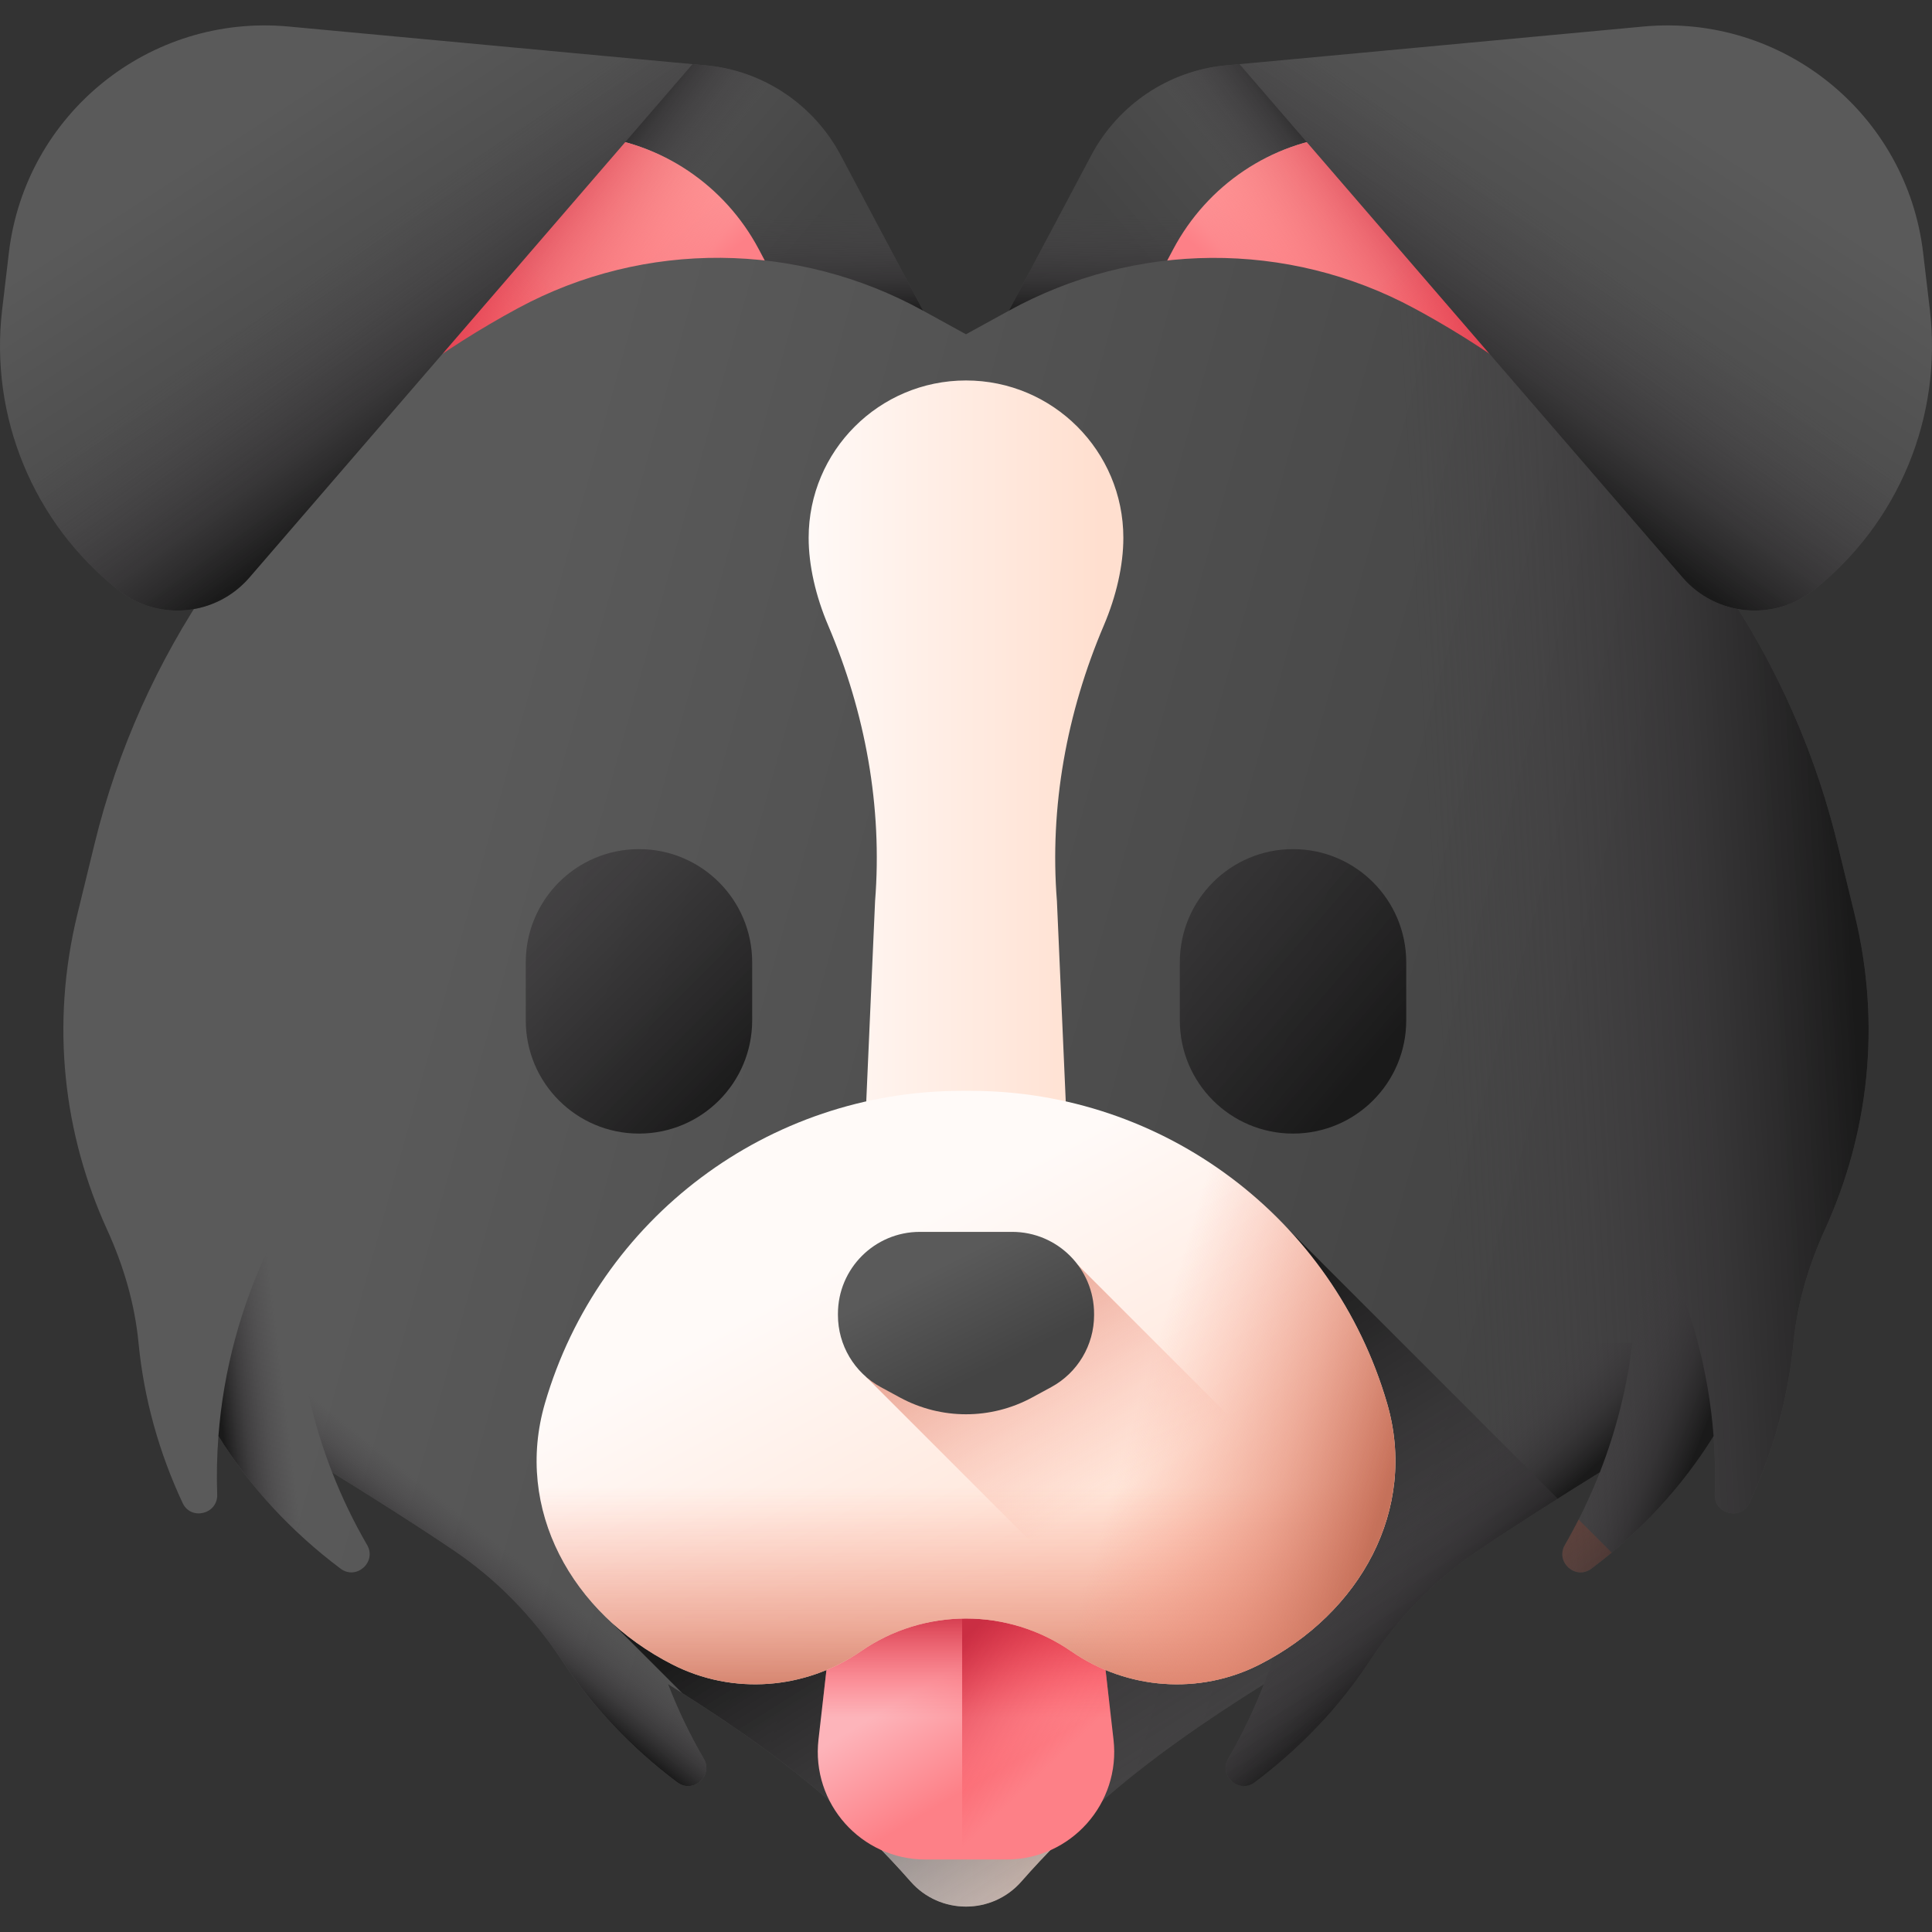 <svg id="Capa_1" enable-background="new 0 0 512 512" height="512" viewBox="0 0 512 512" width="512" xmlns="http://www.w3.org/2000/svg" xmlns:xlink="http://www.w3.org/1999/xlink"><rect x="0" y="0" width="512" height="512" fill="#333333" stroke="none"/><linearGradient id="lg1"><stop offset="0" stop-color="#5a5a5a"/><stop offset="1" stop-color="#444"/></linearGradient><linearGradient id="SVGID_1_" gradientTransform="matrix(.956 .294 -.294 .956 38.534 -29.845)" gradientUnits="userSpaceOnUse" x1="89.465" x2="170.019" xlink:href="#lg1" y1="62.266" y2="96.484"/><linearGradient id="lg2"><stop offset="0" stop-color="#433f43" stop-opacity="0"/><stop offset=".299" stop-color="#3e3b3e" stop-opacity=".3"/><stop offset=".642" stop-color="#302e30" stop-opacity=".643"/><stop offset="1" stop-color="#1a1a1a"/></linearGradient><linearGradient id="SVGID_00000171709364672933313870000005916276682930577813_" gradientTransform="matrix(.956 .294 -.294 .956 38.534 -29.845)" gradientUnits="userSpaceOnUse" x1="148.979" x2="157.533" xlink:href="#lg2" y1="46.091" y2="71.754"/><linearGradient id="SVGID_00000110449565694691285390000005893927985321303987_" gradientTransform="matrix(.956 .294 -.294 .956 38.534 -29.845)" gradientUnits="userSpaceOnUse" x1="143.936" x2="116.371" xlink:href="#lg2" y1="90.666" y2="81.636"/><linearGradient id="lg3"><stop offset="0" stop-color="#ffdfcf"/><stop offset="1" stop-color="#fd8087"/></linearGradient><linearGradient id="SVGID_00000052070921803173306200000007269497464821757353_" gradientTransform="matrix(.956 .294 -.294 .956 38.534 -29.845)" gradientUnits="userSpaceOnUse" x1="106.013" x2="145.934" xlink:href="#lg3" y1="66.798" y2="93.174"/><linearGradient id="lg4"><stop offset="0" stop-color="#fd4755" stop-opacity="0"/><stop offset=".259" stop-color="#f74452" stop-opacity=".259"/><stop offset=".628" stop-color="#e43b4c" stop-opacity=".628"/><stop offset="1" stop-color="#ca2e43"/></linearGradient><linearGradient id="SVGID_00000118365177279606218940000002160568231382657434_" gradientTransform="matrix(.956 .294 -.294 .956 38.534 -29.845)" gradientUnits="userSpaceOnUse" x1="149.608" x2="101.608" xlink:href="#lg4" y1="108.509" y2="91.4"/><linearGradient id="SVGID_00000098915104530325673270000003759378528244816023_" gradientTransform="matrix(.956 .294 -.294 .956 38.534 -29.845)" gradientUnits="userSpaceOnUse" x1="175.963" x2="150.3" xlink:href="#lg4" y1="90.3" y2="139.726"/><linearGradient id="SVGID_00000176016155527668188400000005565132945756527786_" gradientTransform="matrix(-.956 .294 .294 .956 206.221 -29.845)" gradientUnits="userSpaceOnUse" x1="-166.009" x2="-85.455" xlink:href="#lg1" y1="140.71" y2="174.928"/><linearGradient id="SVGID_00000150806104032333787530000018182068263782795957_" gradientTransform="matrix(-.956 .294 .294 .956 206.221 -29.845)" gradientUnits="userSpaceOnUse" x1="-106.495" x2="-97.941" xlink:href="#lg2" y1="124.534" y2="150.198"/><linearGradient id="SVGID_00000168806102894678435490000008366068552579419284_" gradientTransform="matrix(-.956 .294 .294 .956 206.221 -29.845)" gradientUnits="userSpaceOnUse" x1="-111.538" x2="-139.103" xlink:href="#lg2" y1="169.11" y2="160.08"/><linearGradient id="SVGID_00000060003414526522304670000002145422904979618988_" gradientTransform="matrix(-.956 .294 .294 .956 206.221 -29.845)" gradientUnits="userSpaceOnUse" x1="-149.461" x2="-109.54" xlink:href="#lg3" y1="145.242" y2="171.618"/><linearGradient id="SVGID_00000065075193289540652870000000105651857514779818_" gradientTransform="matrix(-.956 .294 .294 .956 206.221 -29.845)" gradientUnits="userSpaceOnUse" x1="-105.866" x2="-153.866" xlink:href="#lg4" y1="186.953" y2="169.844"/><linearGradient id="SVGID_00000071528396143917655090000003797041022862726021_" gradientTransform="matrix(-.956 .294 .294 .956 206.221 -29.845)" gradientUnits="userSpaceOnUse" x1="-79.511" x2="-105.174" xlink:href="#lg4" y1="168.744" y2="218.169"/><linearGradient id="lg5"><stop offset="0" stop-color="#fffaf8"/><stop offset="1" stop-color="#ffdfcf"/></linearGradient><linearGradient id="SVGID_00000133496686365067567100000001097885656131202976_" gradientUnits="userSpaceOnUse" x1="212.01" x2="291.7" xlink:href="#lg5" y1="299.798" y2="299.798"/><linearGradient id="SVGID_00000181788850364435753090000005423703579063552186_" gradientUnits="userSpaceOnUse" x1="119.7" x2="408.413" xlink:href="#lg1" y1="232.03" y2="312.228"/><linearGradient id="SVGID_00000134970422801199974640000005874833583234367383_" gradientUnits="userSpaceOnUse" x1="381.251" x2="491.39" xlink:href="#lg2" y1="268.983" y2="262.567"/><linearGradient id="SVGID_00000010306313589603292030000016688182764245427072_" gradientUnits="userSpaceOnUse" x1="76.657" x2="195.895" xlink:href="#lg2" y1="170.042" y2="289.281"/><linearGradient id="SVGID_00000070100108115506641460000001385307649174118538_" gradientUnits="userSpaceOnUse" x1="207.037" x2="364.225" xlink:href="#lg2" y1="146.465" y2="281.198"/><linearGradient id="SVGID_00000016780284905887302960000006621669985607956407_" gradientUnits="userSpaceOnUse" x1="425.752" x2="451.772" xlink:href="#lg2" y1="368.946" y2="379.283"/><linearGradient id="SVGID_00000057148467016774257660000005889625139845928617_" gradientUnits="userSpaceOnUse" x1="367.6" x2="386.847" xlink:href="#lg2" y1="401.209" y2="421.882"/><linearGradient id="SVGID_00000025403167875776918170000002124862015517671071_" gradientUnits="userSpaceOnUse" x1="346.731" x2="268.315" xlink:href="#lg2" y1="508.085" y2="382.975"/><linearGradient id="SVGID_00000126287784719111310220000007998816678860636042_" gradientUnits="userSpaceOnUse" x1="442.841" x2="364.424" y1="447.846" y2="322.736"><stop offset="0" stop-color="#883f2e" stop-opacity="0"/><stop offset=".298" stop-color="#8b402e" stop-opacity=".298"/><stop offset=".536" stop-color="#954430" stop-opacity=".536"/><stop offset=".753" stop-color="#a64b34" stop-opacity=".753"/><stop offset=".957" stop-color="#be5539" stop-opacity=".957"/><stop offset="1" stop-color="#c4573a"/></linearGradient><linearGradient id="SVGID_00000116937047236387804310000012389767027338111405_" gradientUnits="userSpaceOnUse" x1="75.63" x2="58.164" xlink:href="#lg2" y1="370.505" y2="372.644"/><linearGradient id="SVGID_00000170258712041859864220000008862722639738902969_" gradientUnits="userSpaceOnUse" x1="134.686" x2="122.21" xlink:href="#lg2" y1="411.28" y2="426.964"/><linearGradient id="SVGID_00000067210735922112808330000015425805257883018173_" gradientUnits="userSpaceOnUse" x1="256.191" x2="271.04" y1="440.239" y2="465.368"><stop offset="0" stop-color="#fdb4ba"/><stop offset="1" stop-color="#fd8087"/></linearGradient><linearGradient id="SVGID_00000098184428767902548970000001884146562799246004_" gradientUnits="userSpaceOnUse" x1="256" x2="256" xlink:href="#lg4" y1="455.085" y2="425.933"/><linearGradient id="SVGID_00000061429662278749791960000005984435938372847541_" gradientUnits="userSpaceOnUse" x1="286.551" x2="259.137" xlink:href="#lg4" y1="459.96" y2="430.832"/><linearGradient id="SVGID_00000078041648183413385360000011893694479459843722_" gradientUnits="userSpaceOnUse" x1="227.25" x2="282.854" xlink:href="#lg5" y1="332.595" y2="435.248"/><linearGradient id="lg6"><stop offset="0" stop-color="#f89580" stop-opacity="0"/><stop offset=".26" stop-color="#f2917c" stop-opacity=".261"/><stop offset=".595" stop-color="#e2856f" stop-opacity=".597"/><stop offset=".971" stop-color="#c8725b" stop-opacity=".974"/><stop offset=".997" stop-color="#c5715a"/></linearGradient><linearGradient id="SVGID_00000132070178439332942630000000504439480114222774_" gradientUnits="userSpaceOnUse" x1="256.002" x2="256.002" xlink:href="#lg6" y1="394.081" y2="454.675"/><linearGradient id="SVGID_00000007398927760367736260000003539322182566793093_" gradientUnits="userSpaceOnUse" x1="301.819" x2="368.829" xlink:href="#lg6" y1="371.428" y2="391.388"/><linearGradient id="SVGID_00000163778282587280322180000003988219754360246943_" gradientUnits="userSpaceOnUse" x1="299.015" x2="251.49" xlink:href="#lg6" y1="393.095" y2="317.056"/><linearGradient id="SVGID_00000100340820513307695070000001600011314693936798_" gradientUnits="userSpaceOnUse" x1="249.475" x2="263.185" xlink:href="#lg1" y1="335.284" y2="362.703"/><linearGradient id="SVGID_00000088822588921955526880000014555382519047862698_" gradientTransform="matrix(.956 .294 -.294 .956 38.534 -29.845)" gradientUnits="userSpaceOnUse" x1="46.227" x2="118.94" xlink:href="#lg1" y1="49.117" y2="109.712"/><linearGradient id="SVGID_00000047750277585512180780000018225644083754450566_" gradientTransform="matrix(.956 .294 -.294 .956 38.534 -29.845)" gradientUnits="userSpaceOnUse" x1="78.876" x2="122.361" xlink:href="#lg2" y1="77.156" y2="109.948"/><linearGradient id="SVGID_00000110447339164646113150000009133045191152565910_" gradientTransform="matrix(-.956 .294 .294 .956 206.221 -29.845)" gradientUnits="userSpaceOnUse" x1="-209.247" x2="-136.534" xlink:href="#lg1" y1="127.561" y2="188.155"/><linearGradient id="SVGID_00000093161148347119516860000011701104813864214713_" gradientTransform="matrix(-.956 .294 .294 .956 206.221 -29.845)" gradientUnits="userSpaceOnUse" x1="-176.598" x2="-133.113" xlink:href="#lg2" y1="155.6" y2="188.392"/><g><g><path d="m210.008 135.001c2.216 21.058.442 42.303-5.739 62.436-1.121 3.652-2.386 7.259-3.797 10.833-4.353 10.976-10.776 20.856-18.804 29.113l-90.799-171.267 92.636-49.112.01.003 3.322.288c.082.004.162.018.254.026 15.178 1.365 28.603 10.414 35.744 23.884l21.919 41.345c-15.034 2.528-28.108 13.253-32.887 28.816-2.139 6.969-2.738 15.289-1.859 23.635z" fill="url(#SVGID_1_)"/><path d="m210.008 135.001c2.216 21.058.442 42.303-5.739 62.436-1.121 3.652-2.386 7.259-3.797 10.833-4.353 10.976-10.776 20.856-18.804 29.113l-90.799-171.267 92.636-49.112.01.003 3.322.288c.082.004.162.018.254.026 15.178 1.365 28.603 10.414 35.744 23.884l21.919 41.345c-15.034 2.528-28.108 13.253-32.887 28.816-2.139 6.969-2.738 15.289-1.859 23.635z" fill="url(#SVGID_00000171709364672933313870000005916276682930577813_)"/><path d="m210.008 135.001c2.216 21.058.442 42.303-5.739 62.436-1.121 3.652-2.386 7.259-3.797 10.833-4.353 10.976-10.776 20.856-18.804 29.113l-90.799-171.267 92.636-49.112.01.003 3.322.288c.082.004.162.018.254.026 15.178 1.365 28.603 10.414 35.744 23.884l21.919 41.345c-15.034 2.528-28.108 13.253-32.887 28.816-2.139 6.969-2.738 15.289-1.859 23.635z" fill="url(#SVGID_00000110449565694691285390000005893927985321303987_)"/><path d="m201.087 66.052c-9.006-16.987-25.937-28.399-45.078-30.121-.116-.009-.216-.027-.32-.032l-4.189-.363-.012-.004-60.6 32.128 90.487 170.678c.855-.88 1.683-1.788 2.501-2.704 2.533-16.902 2.84-34.144 1.035-51.291-1.109-10.525-.354-21.019 2.345-29.808 3.834-12.487 11.907-22.499 22.153-28.956.215-4.7.922-9.211 2.165-13.259 1.533-4.992 3.927-9.478 6.958-13.364z" fill="url(#SVGID_00000052070921803173306200000007269497464821757353_)"/><path d="m201.087 66.052c-9.006-16.987-25.937-28.399-45.078-30.121-.116-.009-.216-.027-.32-.032l-4.189-.363-.012-.004-60.6 32.128 90.487 170.678c.855-.88 1.683-1.788 2.501-2.704 2.533-16.902 2.84-34.144 1.035-51.291-1.109-10.525-.354-21.019 2.345-29.808 3.834-12.487 11.907-22.499 22.153-28.956.215-4.7.922-9.211 2.165-13.259 1.533-4.992 3.927-9.478 6.958-13.364z" fill="url(#SVGID_00000118365177279606218940000002160568231382657434_)"/><path d="m201.087 66.052c-9.006-16.987-25.937-28.399-45.078-30.121-.116-.009-.216-.027-.32-.032l-4.189-.363-.012-.004-60.6 32.128 90.487 170.678c.855-.88 1.683-1.788 2.501-2.704 2.533-16.902 2.84-34.144 1.035-51.291-1.109-10.525-.354-21.019 2.345-29.808 3.834-12.487 11.907-22.499 22.153-28.956.215-4.7.922-9.211 2.165-13.259 1.533-4.992 3.927-9.478 6.958-13.364z" fill="url(#SVGID_00000098915104530325673270000003759378528244816023_)"/></g><g><path d="m301.992 135.001c-2.216 21.058-.442 42.303 5.739 62.436 1.121 3.652 2.386 7.259 3.797 10.833 4.353 10.976 10.776 20.856 18.804 29.113l90.799-171.266-92.636-49.112-.01.003-3.322.288c-.082.004-.162.018-.254.026-15.178 1.365-28.603 10.414-35.744 23.884l-21.919 41.345c15.034 2.528 28.108 13.253 32.887 28.816 2.139 6.968 2.738 15.288 1.859 23.634z" fill="url(#SVGID_00000176016155527668188400000005565132945756527786_)"/><path d="m301.992 135.001c-2.216 21.058-.442 42.303 5.739 62.436 1.121 3.652 2.386 7.259 3.797 10.833 4.353 10.976 10.776 20.856 18.804 29.113l90.799-171.266-92.636-49.112-.01.003-3.322.288c-.082.004-.162.018-.254.026-15.178 1.365-28.603 10.414-35.744 23.884l-21.919 41.345c15.034 2.528 28.108 13.253 32.887 28.816 2.139 6.968 2.738 15.288 1.859 23.634z" fill="url(#SVGID_00000150806104032333787530000018182068263782795957_)"/><path d="m301.992 135.001c-2.216 21.058-.442 42.303 5.739 62.436 1.121 3.652 2.386 7.259 3.797 10.833 4.353 10.976 10.776 20.856 18.804 29.113l90.799-171.266-92.636-49.112-.01.003-3.322.288c-.082.004-.162.018-.254.026-15.178 1.365-28.603 10.414-35.744 23.884l-21.919 41.345c15.034 2.528 28.108 13.253 32.887 28.816 2.139 6.968 2.738 15.288 1.859 23.634z" fill="url(#SVGID_00000168806102894678435490000008366068552579419284_)"/><path d="m310.913 66.052c9.006-16.987 25.937-28.399 45.078-30.121.116-.009.216-.027.32-.032l4.189-.363.012-.004 60.6 32.128-90.487 170.678c-.855-.88-1.683-1.788-2.501-2.704-2.533-16.902-2.84-34.144-1.035-51.291 1.109-10.525.354-21.019-2.345-29.808-3.834-12.487-11.907-22.499-22.153-28.956-.215-4.7-.922-9.211-2.165-13.259-1.533-4.992-3.927-9.478-6.958-13.364z" fill="url(#SVGID_00000060003414526522304670000002145422904979618988_)"/><path d="m310.913 66.052c9.006-16.987 25.937-28.399 45.078-30.121.116-.009.216-.027.32-.032l4.189-.363.012-.004 60.6 32.128-90.487 170.678c-.855-.88-1.683-1.788-2.501-2.704-2.533-16.902-2.84-34.144-1.035-51.291 1.109-10.525.354-21.019-2.345-29.808-3.834-12.487-11.907-22.499-22.153-28.956-.215-4.7-.922-9.211-2.165-13.259-1.533-4.992-3.927-9.478-6.958-13.364z" fill="url(#SVGID_00000065075193289540652870000000105651857514779818_)"/><path d="m310.913 66.052c9.006-16.987 25.937-28.399 45.078-30.121.116-.009.216-.027.32-.032l4.189-.363.012-.004 60.6 32.128-90.487 170.678c-.855-.88-1.683-1.788-2.501-2.704-2.533-16.902-2.84-34.144-1.035-51.291 1.109-10.525.354-21.019-2.345-29.808-3.834-12.487-11.907-22.499-22.153-28.956-.215-4.7-.922-9.211-2.165-13.259-1.533-4.992-3.927-9.478-6.958-13.364z" fill="url(#SVGID_00000071528396143917655090000003797041022862726021_)"/></g><path d="m290.657 478.559 25.301-43.123v-341.106h-119.916v341.106l25.309 43.131c6.819 6.047 13.479 12.649 19.979 20.063 7.76 8.85 21.58 8.85 29.34 0 6.503-7.418 13.165-14.022 19.987-20.071z" fill="url(#SVGID_00000133496686365067567100000001097885656131202976_)"/><path d="m454.441 396.069c-.18 5.21 6.95 6.97 9.16 2.25 6.28-13.43 10.27-27.76 11.68-42.39 1-10.41 3.98-20.51 8.32-30.02 11.54-25.31 15.06-54.23 7.89-83.64l-4.56-18.69c-14.978-61.403-56.675-111.902-112.118-141.853-33.527-18.112-74.008-17.77-107.401.588l-11.412 6.274-11.416-6.276c-33.322-18.319-73.726-18.739-107.199-.696-10.207 5.502-19.949 11.7-29.146 18.532-40.84 30.35-70.93 73.25-83.17 123.431l-4.56 18.69c-7.17 29.41-3.65 58.33 7.89 83.64 4.34 9.51 7.32 19.61 8.32 30.02 1.41 14.63 5.4 28.96 11.68 42.39 2.21 4.72 9.34 2.96 9.16-2.25-.18-5.13-.07-10.29.33-15.48 8.45 13.59 19.47 25.46 32.38 35.13 4.17 3.12 9.64-1.78 7.02-6.29-3.54-6.1-6.65-12.53-9.27-19.25 10.78 6.69 21.5 13.45 31.99 20.53.06.05.13.09.2.14 11.45 7.72 21.13 17.7 28.74 29.23 8.18 12.39 18.54 23.28 30.53 32.25 4.18 3.13 9.66-1.74 7.04-6.25-3.63-6.25-6.8-12.86-9.46-19.75 15.488 9.703 30.233 19.771 44.292 32.237l10.555-239.753c1.986-25.008-2.593-49.982-12.428-73.06-3.3-7.744-5.178-15.909-5.178-23.214 0-23.03 18.67-41.71 41.7-41.71s41.7 18.68 41.7 41.71c0 7.303-1.877 15.467-5.176 23.209-9.834 23.081-14.415 48.058-12.427 73.068l10.561 239.743c14.056-12.462 28.799-22.528 44.283-32.229-2.66 6.89-5.83 13.5-9.46 19.75-2.62 4.51 2.86 9.38 7.04 6.25 11.99-8.97 22.35-19.86 30.54-32.26 7.6-11.52 17.28-21.5 28.73-29.22.07-.05.13-.09.2-.14 10.49-7.07 21.21-13.84 31.99-20.53-2.62 6.72-5.73 13.15-9.27 19.25-2.62 4.51 2.85 9.41 7.02 6.29 12.91-9.67 23.93-21.54 32.38-35.13.39 5.189.51 10.349.33 15.479z" fill="url(#SVGID_00000181788850364435753090000005423703579063552186_)"/><path d="m486.931 223.578c-14.978-61.403-56.675-111.902-112.118-141.853-33.527-18.112-74.008-17.77-107.401.588l-11.412 6.275-.006-.003v12.245h.006c23.03 0 41.7 18.68 41.7 41.71 0 7.303-1.877 15.467-5.176 23.209-9.834 23.081-14.415 48.058-12.427 73.068l10.561 239.743c14.056-12.462 28.799-22.528 44.283-32.229-2.66 6.89-5.83 13.5-9.46 19.75-2.62 4.51 2.86 9.38 7.04 6.25 11.99-8.97 22.35-19.86 30.54-32.26 7.6-11.52 17.28-21.5 28.73-29.22.07-.05.13-.09.2-.14 10.49-7.07 21.21-13.84 31.99-20.53-2.62 6.72-5.73 13.15-9.27 19.25-2.62 4.51 2.85 9.41 7.02 6.29 12.91-9.67 23.93-21.54 32.38-35.13.39 5.19.51 10.35.33 15.48-.18 5.21 6.95 6.97 9.16 2.25 6.28-13.43 10.27-27.76 11.68-42.39 1-10.41 3.98-20.51 8.32-30.02 11.54-25.31 15.06-54.23 7.89-83.64z" fill="url(#SVGID_00000134970422801199974640000005874833583234367383_)"/><g><path d="m169.334 300.411c-16.569 0-30-13.431-30-30v-15.385c0-16.569 13.431-30 30-30 16.568 0 30 13.431 30 30v15.385c0 16.569-13.432 30-30 30z" fill="url(#SVGID_00000010306313589603292030000016688182764245427072_)"/><path d="m342.666 300.411c-16.569 0-30-13.431-30-30v-15.385c0-16.569 13.431-30 30-30 16.569 0 30 13.431 30 30v15.385c0 16.569-13.431 30-30 30z" fill="url(#SVGID_00000070100108115506641460000001385307649174118538_)"/></g><path d="m454.118 380.584c-8.446 13.591-19.478 25.47-32.384 35.133-4.175 3.129-9.663-1.74-7.038-6.249 11.07-19.078 17.928-41.333 18.869-65.424l.713-18.356c.048-1.275.086-2.539.114-3.804l2.416.609 3.424 7.047c8.074 16.624 12.573 33.943 13.886 51.044z" fill="url(#SVGID_00000016780284905887302960000006621669985607956407_)"/><path d="m344.554 355.932-.209 44.729c-.637 16.187-3.947 31.547-9.406 45.67-2.663 6.895-5.83 13.496-9.463 19.744-2.615 4.518 2.863 9.387 7.038 6.258 11.993-8.978 22.36-19.858 30.539-32.26 7.609-11.518 17.29-21.504 28.741-29.227.067-.038.133-.086.2-.133 10.48-7.076 21.199-13.847 31.983-20.533 4.205-10.753 7.163-22.229 8.627-34.249h-88.05z" fill="url(#SVGID_00000057148467016774257660000005889625139845928617_)"/><g><path d="m391.991 410.709c6.862-4.625 13.828-9.114 20.84-13.544l-71.466-71.466-179.095 104.464 18.528 18.528c21.581 13.725 41.715 28.473 60.532 49.938 7.76 8.85 21.58 8.85 29.34 0 19.9-22.7 41.27-37.89 64.27-52.3-2.66 6.89-5.83 13.5-9.46 19.75-2.62 4.51 2.86 9.38 7.04 6.25 11.99-8.97 22.35-19.86 30.54-32.26 7.6-11.52 17.28-21.5 28.73-29.22.071-.05.131-.09.201-.14z" fill="url(#SVGID_00000025403167875776918170000002124862015517671071_)"/><path d="m418.351 402.685c-1.162 2.285-2.363 4.543-3.64 6.744-2.62 4.51 2.85 9.41 7.02 6.29 1.837-1.376 3.631-2.801 5.389-4.265z" fill="url(#SVGID_00000126287784719111310220000007998816678860636042_)"/></g><g><path d="m57.881 380.584c8.446 13.591 19.478 25.47 32.384 35.133 4.175 3.129 9.663-1.74 7.038-6.249-11.07-19.078-17.928-41.333-18.869-65.424l-.713-18.356c-.048-1.275-.086-2.539-.114-3.804l-2.416.609-3.424 7.047c-8.075 16.624-12.573 33.943-13.886 51.044z" fill="url(#SVGID_00000116937047236387804310000012389767027338111405_)"/><path d="m167.445 355.932.209 44.729c.637 16.187 3.947 31.547 9.406 45.67 2.663 6.895 5.83 13.496 9.463 19.744 2.615 4.518-2.863 9.387-7.038 6.258-11.993-8.978-22.36-19.858-30.539-32.26-7.609-11.518-17.29-21.504-28.741-29.227-.067-.038-.133-.086-.2-.133-10.48-7.076-21.199-13.847-31.983-20.533-4.205-10.753-7.163-22.229-8.627-34.249h88.05z" fill="url(#SVGID_00000170258712041859864220000008862722639738902969_)"/></g><g><path d="m266.738 492.794h-21.476c-17.05 0-30.297-14.852-28.355-31.791l7.618-66.442h62.95l7.618 66.442c1.942 16.939-11.305 31.791-28.355 31.791z" fill="url(#SVGID_00000067210735922112808330000015425805257883018173_)"/><path d="m266.738 492.794h-21.476c-17.05 0-30.297-14.852-28.355-31.791l7.618-66.442h62.95l7.618 66.442c1.942 16.939-11.305 31.791-28.355 31.791z" fill="url(#SVGID_00000098184428767902548970000001884146562799246004_)"/><path d="m287.475 394.561h-32.496v98.233h11.759c17.05 0 30.297-14.852 28.354-31.791z" fill="url(#SVGID_00000061429662278749791960000005984435938372847541_)"/></g><g><path d="m367.582 371.859c-14.293-49.047-59.246-82.771-110.333-82.771h-2.495c-51.087 0-96.04 33.724-110.333 82.77-8.2 28.139 7.088 55.63 33.741 69.237 15.976 8.156 35.177 6.713 49.941-3.474 16.794-11.588 39.002-11.588 55.796 0h.001c14.764 10.187 33.965 11.63 49.941 3.474 26.653-13.606 41.941-41.097 33.741-69.236z" fill="url(#SVGID_00000078041648183413385360000011893694479459843722_)"/><path d="m144.422 371.859c-8.2 28.139 7.088 55.63 33.741 69.237 15.976 8.156 35.177 6.713 49.941-3.474 16.793-11.588 39.002-11.588 55.796 0h.001c14.764 10.187 33.965 11.63 49.941 3.474 26.653-13.606 41.941-41.098 33.741-69.237-3.047-10.458-7.5-20.21-13.097-29.096h-196.967c-5.597 8.885-10.049 18.638-13.097 29.096z" fill="url(#SVGID_00000132070178439332942630000000504439480114222774_)"/><path d="m367.582 371.858c-14.292-49.046-59.246-82.77-110.332-82.77h-2.495c-1.941 0-3.87.065-5.792.161v140.191c12.006-1.736 24.514.989 34.937 8.181h.001c14.764 10.187 33.965 11.63 49.941 3.474 26.652-13.606 41.94-41.097 33.74-69.237z" fill="url(#SVGID_00000007398927760367736260000003539322182566793093_)"/><path d="m363.288 412.851-77.632-77.632-56.279 29.535 81.579 81.579c7.816.149 15.679-1.558 22.886-5.238 12.983-6.628 23.258-16.556 29.446-28.244z" fill="url(#SVGID_00000163778282587280322180000003988219754360246943_)"/><path d="m273.515 370.351 5.067-2.749c7-3.798 11.36-11.124 11.36-19.088v-.338c0-11.994-9.723-21.717-21.717-21.717h-24.447c-11.994 0-21.717 9.723-21.717 21.717v.338c0 7.964 4.36 15.29 11.36 19.088l5.067 2.749c10.924 5.926 24.104 5.926 35.027 0z" fill="url(#SVGID_00000100340820513307695070000001600011314693936798_)"/></g><g><path d="m183.506 17.003-117.404 136.04c-8.831 10.233-24.154 11.699-34.765 3.325-22.477-17.737-34.127-45.877-30.767-74.311l1.78-15.055c4.342-36.797 37.237-63.393 74.129-59.973z" fill="url(#SVGID_00000088822588921955526880000014555382519047862698_)"/><path d="m183.506 17.003-117.404 136.04c-8.831 10.233-24.154 11.699-34.765 3.325-22.477-17.737-34.127-45.877-30.767-74.311l1.78-15.055c4.342-36.797 37.237-63.393 74.129-59.973z" fill="url(#SVGID_00000047750277585512180780000018225644083754450566_)"/></g><g><path d="m328.494 17.003 117.404 136.04c8.831 10.233 24.154 11.699 34.765 3.325 22.477-17.737 34.127-45.877 30.766-74.311l-1.779-15.055c-4.342-36.796-37.238-63.392-74.129-59.973z" fill="url(#SVGID_00000110447339164646113150000009133045191152565910_)"/><path d="m328.494 17.003 117.404 136.04c8.831 10.233 24.154 11.699 34.765 3.325 22.477-17.737 34.127-45.877 30.766-74.311l-1.779-15.055c-4.342-36.796-37.238-63.392-74.129-59.973z" fill="url(#SVGID_00000093161148347119516860000011701104813864214713_)"/></g></g></svg>